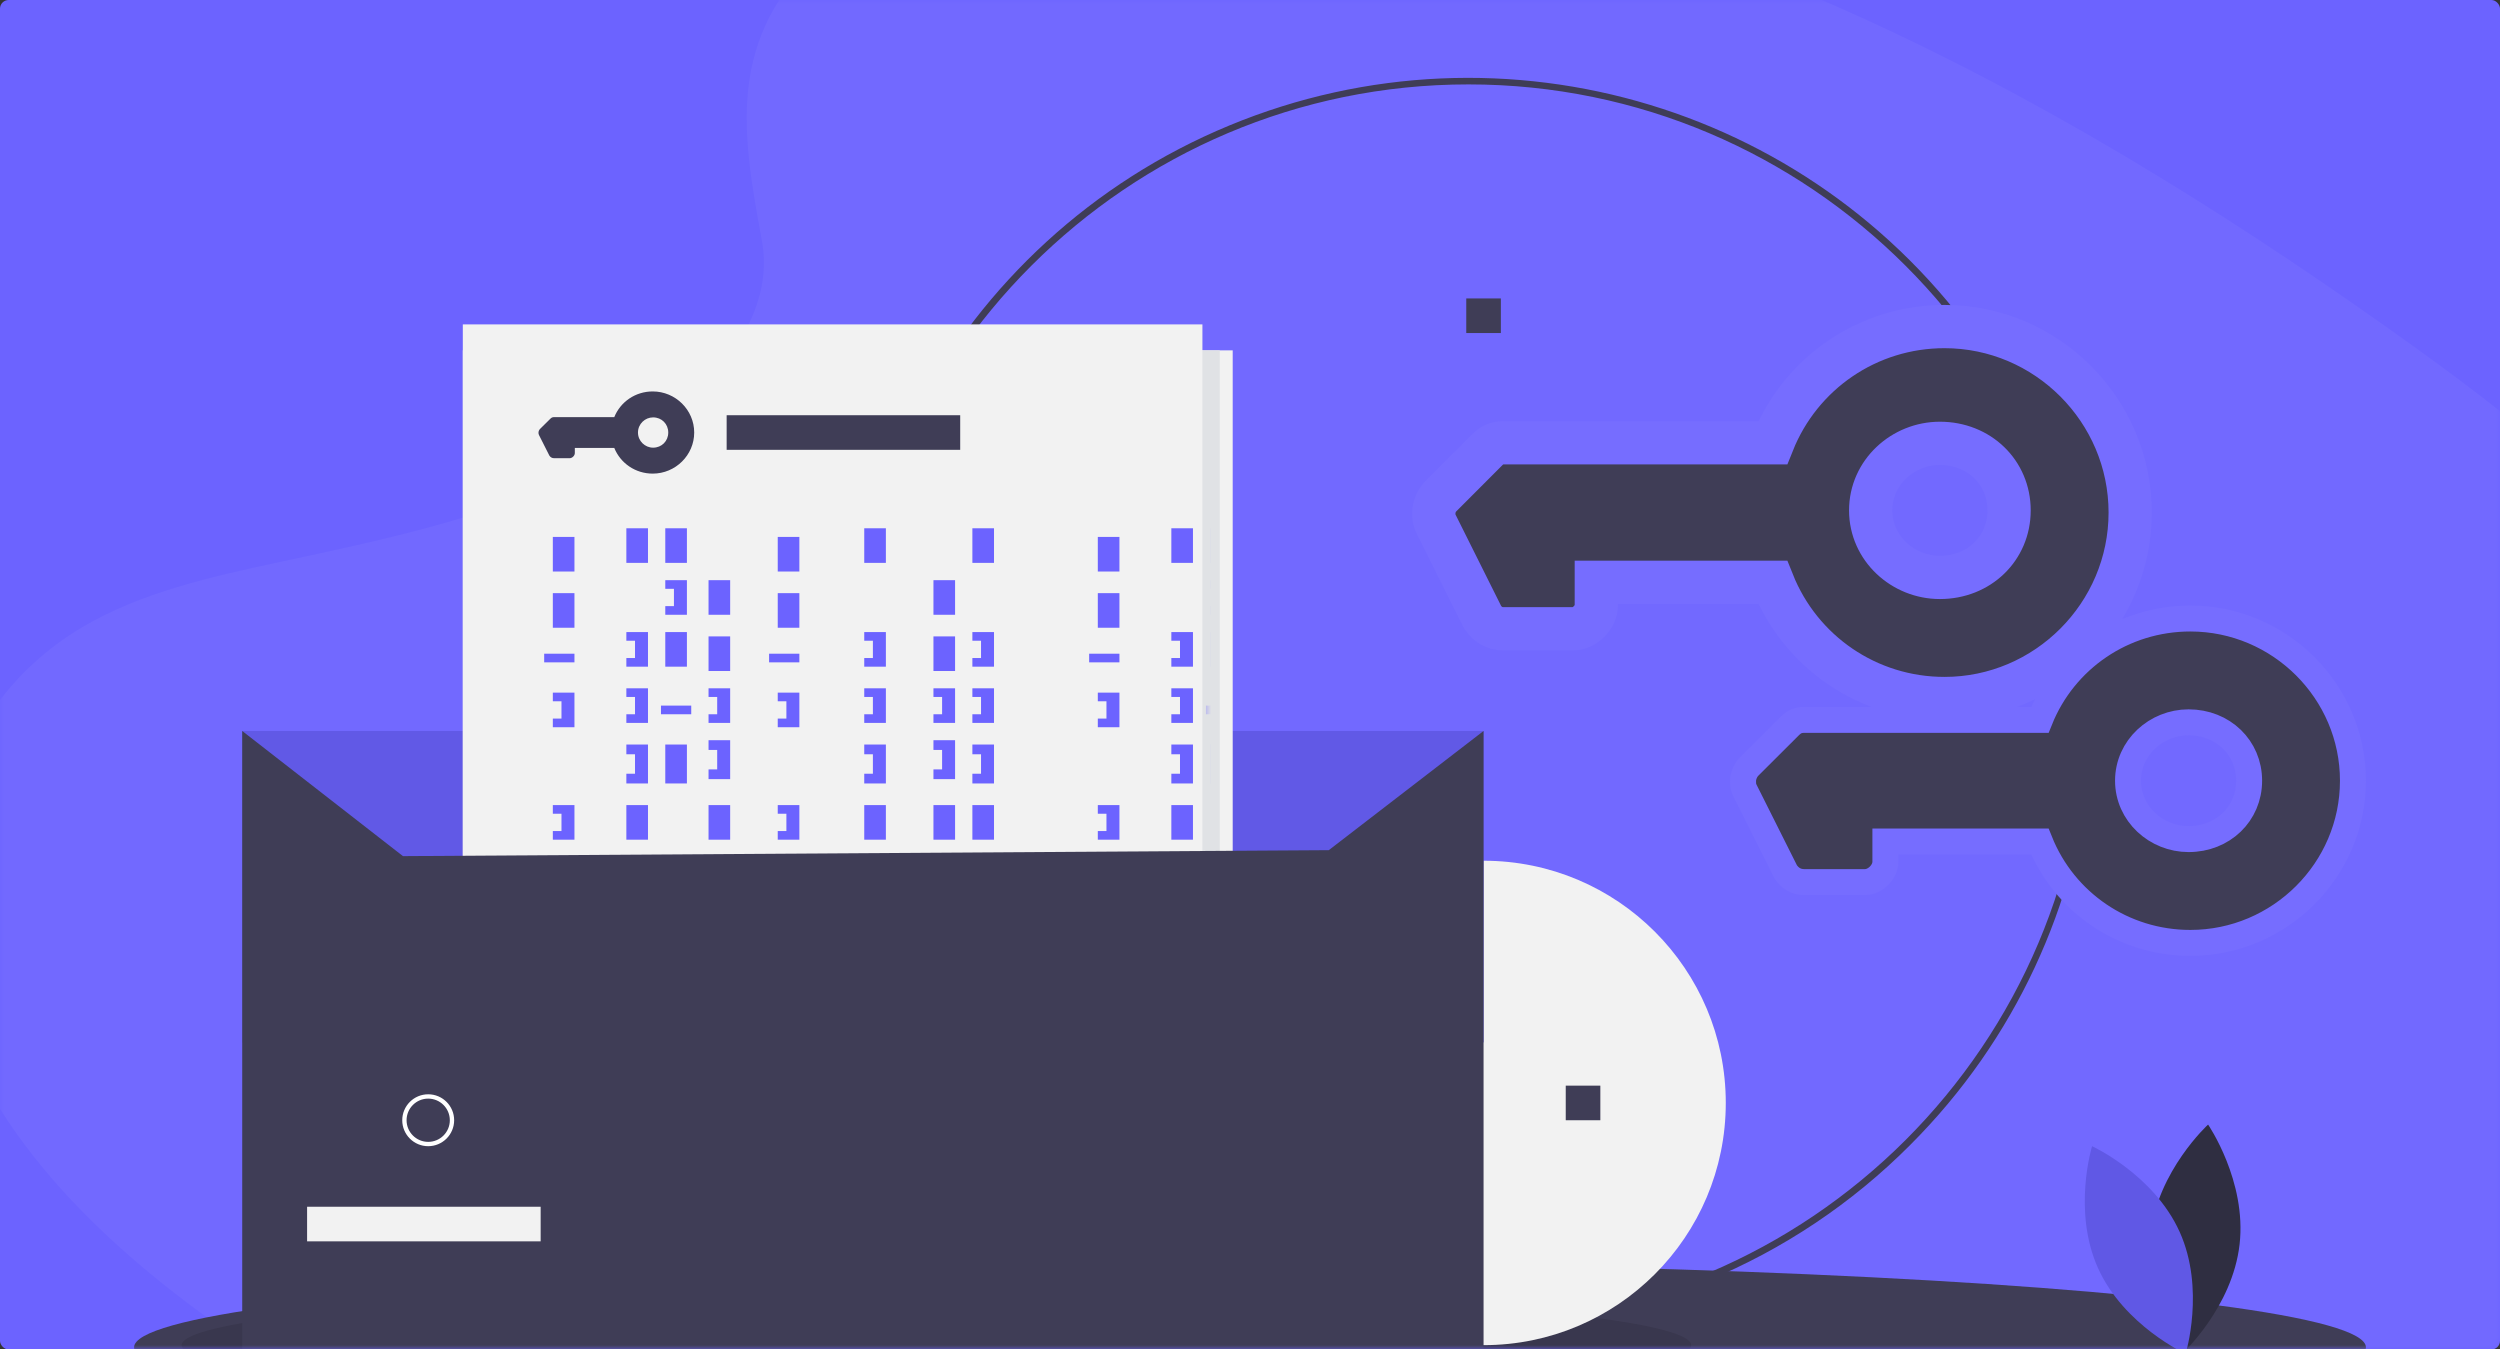 <svg xmlns="http://www.w3.org/2000/svg" xmlns:xlink="http://www.w3.org/1999/xlink" width="289" height="156" version="1.1" viewBox="0 0 289 156"><rect x="0" y="0" width="289" height="156" fill="#333333" stroke="none"/><title>02</title><desc>Created with Sketch.</desc><defs><rect id="path-1" width="289" height="156" x="0" y="0" rx="1"/><rect id="path-3" width="85.5" height="116" x="0" y="0"/></defs><g id="Landing-Page-Update-+-Mobile" fill="none" fill-rule="evenodd" stroke="none" stroke-width="1"><g id="Landing-Copy-6" transform="translate(-455, -3874)"><g id="2" transform="translate(455, 3874)"><mask id="mask-2" fill="#fff"><use xlink:href="#path-1"/></mask><use id="bg" fill="#6C63FF" xlink:href="#path-1"/><path id="Path" fill="#FFF" fill-rule="nonzero" d="M95.166,-5.88 C106.446,-16.076 124.156,-18.153 140.274,-17.341 C190.901,-14.791 236.602,9.973 276.133,37.986 C290.444,48.128 304.533,59.066 313.831,73.022 C332.743,101.451 327.131,140.836 300.838,164.255 C291.891,172.225 281.045,178.332 269.911,183.749 C250.115,193.377 228.76,201.104 206.288,203.305 C190.265,204.873 174.058,203.593 158.115,201.41 C113.612,195.294 69.928,181.774 33.312,158.633 C17.246,148.485 2.11,135.869 -4.509,119.444 C-11.128,103.019 -6.892,82.225 9.505,72.508 C16.288,68.489 24.394,66.675 32.334,64.969 C44.02,62.462 55.891,59.987 66.438,54.888 C77.33,49.621 90.225,39.433 88.069,27.773 C85.756,15.272 83.899,4.284 95.166,-5.88 Z" mask="url(#mask-2)" opacity=".2" style="mix-blend-mode:soft-light"/><g id="illustration" mask="url(#mask-2)"><g transform="translate(15.5, 9)"><path id="Shape" fill="#3F3D56" fill-rule="nonzero" stroke="none" d="M154.253,144.5 C119.787,144.5 90.12,120.153 83.395,86.348 C76.671,52.544 94.763,18.697 126.606,5.507 C158.449,-7.683 195.174,3.458 214.323,32.116 C233.472,60.774 229.71,98.967 205.338,123.339 C191.82,136.932 173.424,144.552 154.253,144.5 L154.253,144.5 Z M154.253,0.757 C114.83,0.757 82.756,32.83 82.756,72.254 C82.756,111.677 114.83,143.751 154.253,143.751 C193.677,143.751 225.75,111.677 225.75,72.254 C225.75,32.83 193.677,0.757 154.253,0.757 Z"/><ellipse id="Oval" cx="129" cy="146.75" fill="#3F3D56" fill-rule="nonzero" stroke="none" rx="129" ry="9.75"/><ellipse id="Oval" cx="92.75" cy="146.5" fill="#000" fill-rule="nonzero" stroke="none" opacity=".1" rx="87.25" ry="6.5"/><path id="Path" fill="#2F2E41" fill-rule="nonzero" stroke="none" d="M233.103,133.659 C232.272,140.977 236.746,147.5 236.746,147.5 C236.746,147.5 242.567,142.158 243.397,134.841 C244.228,127.523 239.754,121 239.754,121 C239.754,121 233.933,126.342 233.103,133.659 Z"/><path id="Path" fill="#6058E5" fill-rule="nonzero" stroke="none" d="M236.467,133.401 C239.453,140.028 237.157,147.5 237.157,147.5 C237.157,147.5 230.02,144.226 227.033,137.599 C224.047,130.972 226.343,123.5 226.343,123.5 C226.343,123.5 233.48,126.774 236.467,133.401 Z"/><circle id="Oval" cx="156" cy="118.5" r="28" fill="#F2F2F2" fill-rule="nonzero" stroke="none"/><rect id="Rectangle" width="143.5" height="36" x="12.5" y="75.5" fill="#6C63FF" fill-rule="nonzero" stroke="none"/><rect id="Rectangle" width="143.5" height="36" x="12.5" y="75.5" fill="#000" fill-rule="nonzero" stroke="none" opacity=".1"/><rect id="Rectangle" width="4" height="4" x="154" y="25.5" fill="#3F3D56" fill-rule="nonzero" stroke="none"/><rect id="Rectangle" width="4" height="4" x="165.5" y="116.5" fill="#3F3D56" fill-rule="nonzero" stroke="none"/><g id="Group-6" fill="none" fill-rule="evenodd" stroke="none" stroke-width="1" transform="translate(38, 28.5)"><rect id="Rectangle" width="87.5" height="116" x="1.5" y="3" fill="#F2F2F2" fill-rule="nonzero"/><rect id="Rectangle" width="87.5" height="116" x="0" y="3" fill="#E0E2E5" fill-rule="nonzero"/><g id="CODE"><mask id="mask-4" fill="#fff"><use xlink:href="#path-3"/></mask><use id="Mask" fill="#F2F2F2" fill-rule="nonzero" xlink:href="#path-3"/><g fill="#6C63FF" fill-rule="nonzero" mask="url(#mask-4)"><g transform="translate(9.407, 23.568)"><rect id="Rectangle" width="2.5" height="4" x="1" y="1"/><rect id="Rectangle" width="2.5" height="4" x="9.5" y="0"/><rect id="Rectangle" width="2.5" height="4" x="14" y="0"/><rect id="Rectangle" width="2.5" height="4" x="14" y="12"/><rect id="Rectangle" width="2.5" height="4" x="19" y="6"/><rect id="Rectangle" width="2.5" height="4" x="19" y="12.5"/><rect id="Rectangle" width="2.5" height="4.5" x="14" y="25"/><rect id="Rectangle" width="2.5" height="4" x="19" y="32"/><rect id="Rectangle" width="2.5" height="4" x="14" y="56.5"/><rect id="Rectangle" width="2.5" height="4" x="9.5" y="32"/><rect id="Rectangle" width="2.5" height="4" x="1" y="7.5"/><rect id="Rectangle" width="2.5" height="4" x="1" y="70.5"/><rect id="Rectangle" width="2.5" height="4.5" x="1" y="83.5"/><rect id="Rectangle" width="2.5" height="4" x="1" y="90.5"/><rect id="Rectangle" width="3.5" height="1" x="0" y="14.5"/><rect id="Rectangle" width="3.5" height="1" x="13.5" y="20.5"/><rect id="Rectangle" width="3.5" height="1" x="0" y="47"/><rect id="Rectangle" width="3.5" height="1" x="0" y="52.5"/><rect id="Rectangle" width="3.5" height="1" x="13.5" y="85"/><polygon id="Path" points="1 19 1 20 2 20 2 22 1 22 1 23 3.5 23 3.5 19"/><polygon id="Path" points="9.5 12 9.5 13 10.5 13 10.5 15 9.5 15 9.5 16 12 16 12 12"/><polygon id="Path" points="19 18.5 19 19.5 20 19.5 20 21.5 19 21.5 19 22.5 21.5 22.5 21.5 18.5"/><polygon id="Path" points="19 38.5 19 39.5 20 39.5 20 41.5 19 41.5 19 42.5 21.5 42.5 21.5 38.5"/><polygon id="Path" points="19 45 19 46 20 46 20 48 19 48 19 49 21.5 49 21.5 45"/><polygon id="Path" points="19 24.5 19 25.625 20 25.625 20 27.875 19 27.875 19 29 21.5 29 21.5 24.5"/><polygon id="Path" points="14 6 14 7 15 7 15 9 14 9 14 10 16.5 10 16.5 6"/><rect id="Rectangle" width="2.5" height="4" x="14" y="38.5"/><rect id="Rectangle" width="2.5" height="4" x="14" y="50.5"/><polygon id="Path" points="14 44.5 14 45.5 15 45.5 15 47.5 14 47.5 14 48.5 16.5 48.5 16.5 44.5"/><polygon id="Path" points="9.5 18.5 9.5 19.5 10.5 19.5 10.5 21.5 9.5 21.5 9.5 22.5 12 22.5 12 18.5"/><polygon id="Path" points="9.5 25 9.5 26.125 10.5 26.125 10.5 28.375 9.5 28.375 9.5 29.5 12 29.5 12 25"/><rect id="Rectangle" width="2.5" height="4" x="9.5" y="45"/><polygon id="Path" points="9.5 38.5 9.5 39.5 10.5 39.5 10.5 41.5 9.5 41.5 9.5 42.5 12 42.5 12 38.5"/><rect id="Rectangle" width="2.5" height="4" x="9.5" y="58"/><polygon id="Path" points="9.5 51.5 9.5 52.5 10.5 52.5 10.5 54.5 9.5 54.5 9.5 55.5 12 55.5 12 51.5"/><rect id="Rectangle" width="2.5" height="4" x="9.5" y="71"/><rect id="Rectangle" width="2.5" height="4" x="14" y="70"/><polygon id="Path" points="9.5 64.5 9.5 65.5 10.5 65.5 10.5 67.5 9.5 67.5 9.5 68.5 12 68.5 12 64.5"/><polygon id="Path" points="19 64.5 19 65.5 20 65.5 20 67.5 19 67.5 19 68.5 21.5 68.5 21.5 64.5"/><rect id="Rectangle" width="2.5" height="4" x="45" y="6"/><rect id="Rectangle" width="2.5" height="4" x="45" y="12.5"/><rect id="Rectangle" width="2.5" height="4" x="45" y="32"/><polygon id="Path" points="45 18.5 45 19.5 46 19.5 46 21.5 45 21.5 45 22.5 47.5 22.5 47.5 18.5"/><polygon id="Path" points="45 38.5 45 39.5 46 39.5 46 41.5 45 41.5 45 42.5 47.5 42.5 47.5 38.5"/><polygon id="Path" points="45 45 45 46 46 46 46 48 45 48 45 49 47.5 49 47.5 45"/><polygon id="Path" points="45 24.5 45 25.625 46 25.625 46 27.875 45 27.875 45 29 47.5 29 47.5 24.5"/><polygon id="Path" points="45 64.5 45 65.5 46 65.5 46 67.5 45 67.5 45 68.5 47.5 68.5 47.5 64.5"/><rect id="Rectangle" width="2.5" height="4.5" x="9.5" y="84"/><rect id="Rectangle" width="2.5" height="4" x="14" y="76.5"/><rect id="Rectangle" width="2.5" height="4" x="14" y="89.5"/><polygon id="Path" points="9.5 77.5 9.5 78.5 10.5 78.5 10.5 80.5 9.5 80.5 9.5 81.5 12 81.5 12 77.5"/><rect id="Rectangle" width="2.5" height="4" x="37" y="0"/><rect id="Rectangle" width="2.5" height="4" x="37" y="32"/><polygon id="Path" points="37 12 37 13 38 13 38 15 37 15 37 16 39.5 16 39.5 12"/><polygon id="Path" points="37 18.5 37 19.5 38 19.5 38 21.5 37 21.5 37 22.5 39.5 22.5 39.5 18.5"/><polygon id="Path" points="37 25 37 26.125 38 26.125 38 28.375 37 28.375 37 29.5 39.5 29.5 39.5 25"/><rect id="Rectangle" width="2.5" height="4" x="37" y="45"/><polygon id="Path" points="37 38.5 37 39.5 38 39.5 38 41.5 37 41.5 37 42.5 39.5 42.5 39.5 38.5"/><rect id="Rectangle" width="2.5" height="4" x="37" y="58"/><polygon id="Path" points="37 51.5 37 52.5 38 52.5 38 54.5 37 54.5 37 55.5 39.5 55.5 39.5 51.5"/><rect id="Rectangle" width="2.5" height="4" x="37" y="71"/><polygon id="Path" points="37 64.5 37 65.5 38 65.5 38 67.5 37 67.5 37 68.5 39.5 68.5 39.5 64.5"/><rect id="Rectangle" width="2.5" height="4.5" x="37" y="84"/><polygon id="Path" points="37 77.5 37 78.5 38 78.5 38 80.5 37 80.5 37 81.5 39.5 81.5 39.5 77.5"/><rect id="Rectangle" width="2.5" height="4" x="49.5" y="0"/><rect id="Rectangle" width="2.5" height="4" x="49.5" y="32"/><polygon id="Path" points="49.5 12 49.5 13 50.5 13 50.5 15 49.5 15 49.5 16 52 16 52 12"/><polygon id="Path" points="49.5 18.5 49.5 19.5 50.5 19.5 50.5 21.5 49.5 21.5 49.5 22.5 52 22.5 52 18.5"/><polygon id="Path" points="49.5 25 49.5 26.125 50.5 26.125 50.5 28.375 49.5 28.375 49.5 29.5 52 29.5 52 25"/><rect id="Rectangle" width="2.5" height="4" x="49.5" y="45"/><polygon id="Path" points="49.5 38.5 49.5 39.5 50.5 39.5 50.5 41.5 49.5 41.5 49.5 42.5 52 42.5 52 38.5"/><rect id="Rectangle" width="2.5" height="4" x="49.5" y="58"/><polygon id="Path" points="49.5 51.5 49.5 52.5 50.5 52.5 50.5 54.5 49.5 54.5 49.5 55.5 52 55.5 52 51.5"/><rect id="Rectangle" width="2.5" height="4" x="49.5" y="71"/><polygon id="Path" points="49.5 64.5 49.5 65.5 50.5 65.5 50.5 67.5 49.5 67.5 49.5 68.5 52 68.5 52 64.5"/><rect id="Rectangle" width="2.5" height="4.5" x="49.5" y="84"/><polygon id="Path" points="49.5 77.5 49.5 78.5 50.5 78.5 50.5 80.5 49.5 80.5 49.5 81.5 52 81.5 52 77.5"/><polygon id="Path" points="1 32 1 33 2 33 2 35 1 35 1 36 3.5 36 3.5 32"/><polygon id="Path" points="1 57.5 1 58.5 2 58.5 2 60.5 1 60.5 1 61.5 3.5 61.5 3.5 57.5"/><polygon id="Path" points="1 64 1 65 2 65 2 67 1 67 1 68 3.5 68 3.5 64"/><polygon id="Path" points="1 77 1 78 2 78 2 80 1 80 1 81 3.5 81 3.5 77"/><rect id="Rectangle" width="2.5" height="4" x="27" y="1"/><rect id="Rectangle" width="2.5" height="4" x="27" y="7.5"/><rect id="Rectangle" width="3.5" height="1" x="26" y="14.5"/><rect id="Rectangle" width="3.5" height="1" x="26" y="47"/><rect id="Rectangle" width="3.5" height="1" x="26" y="52.5"/><polygon id="Path" points="27 19 27 20 28 20 28 22 27 22 27 23 29.5 23 29.5 19"/><polygon id="Path" points="27 32 27 33 28 33 28 35 27 35 27 36 29.5 36 29.5 32"/><polygon id="Path" points="27 57.5 27 58.5 28 58.5 28 60.5 27 60.5 27 61.5 29.5 61.5 29.5 57.5"/><rect id="Rectangle" width="2.5" height="4" x="56" y="45"/><rect id="Rectangle" width="2.5" height="4" x="56" y="51.5"/><rect id="Rectangle" width="3.5" height="1" x="55" y="58.5"/><rect id="Rectangle" width="3.5" height="1" x="55" y="91"/><polygon id="Path" points="56 63 56 64 57 64 57 66 56 66 56 67 58.5 67 58.5 63"/><polygon id="Path" points="56 75.5 56 76.5 57 76.5 57 78.5 56 78.5 56 79.5 58.5 79.5 58.5 75.5"/><rect id="Rectangle" width="2.5" height="4" x="64" y="1"/><rect id="Rectangle" width="2.5" height="4" x="72.5" y="0"/><rect id="Rectangle" width="2.5" height="4" x="77" y="0"/><rect id="Rectangle" width="2.5" height="4" x="77" y="12"/><rect id="Rectangle" width="2.5" height="4" x="82" y="6"/><rect id="Rectangle" width="2.5" height="4" x="82" y="12.5"/><rect id="Rectangle" width="2.5" height="4.5" x="77" y="25"/><rect id="Rectangle" width="2.5" height="4" x="82" y="32"/><rect id="Rectangle" width="2.5" height="4" x="77" y="56.5"/><rect id="Rectangle" width="2.5" height="4" x="72.5" y="32"/><rect id="Rectangle" width="2.5" height="4" x="64" y="7.5"/><rect id="Rectangle" width="2.5" height="4" x="64" y="70.5"/><rect id="Rectangle" width="2.5" height="4.5" x="64" y="83.5"/><rect id="Rectangle" width="2.5" height="4" x="64" y="90.5"/><rect id="Rectangle" width="3.5" height="1" x="63" y="14.5"/><rect id="Rectangle" width="3.5" height="1" x="76.5" y="20.5"/><rect id="Rectangle" width="3.5" height="1" x="63" y="47"/><rect id="Rectangle" width="3.5" height="1" x="63" y="52.5"/><rect id="Rectangle" width="3.5" height="1" x="76.5" y="85"/><polygon id="Path" points="64 19 64 20 65 20 65 22 64 22 64 23 66.5 23 66.5 19"/><polygon id="Path" points="72.5 12 72.5 13 73.5 13 73.5 15 72.5 15 72.5 16 75 16 75 12"/><polygon id="Path" points="82 18.5 82 19.5 83 19.5 83 21.5 82 21.5 82 22.5 84.5 22.5 84.5 18.5"/><polygon id="Path" points="82 38.5 82 39.5 83 39.5 83 41.5 82 41.5 82 42.5 84.5 42.5 84.5 38.5"/><polygon id="Path" points="82 45 82 46 83 46 83 48 82 48 82 49 84.5 49 84.5 45"/><polygon id="Path" points="82 24.5 82 25.625 83 25.625 83 27.875 82 27.875 82 29 84.5 29 84.5 24.5"/><polygon id="Path" points="77 6 77 7 78 7 78 9 77 9 77 10 79.5 10 79.5 6"/><rect id="Rectangle" width="2.5" height="4" x="77" y="38.5"/><rect id="Rectangle" width="2.5" height="4" x="77" y="50.5"/><polygon id="Path" points="77 44.5 77 45.5 78 45.5 78 47.5 77 47.5 77 48.5 79.5 48.5 79.5 44.5"/><polygon id="Path" points="72.5 18.5 72.5 19.5 73.5 19.5 73.5 21.5 72.5 21.5 72.5 22.5 75 22.5 75 18.5"/><polygon id="Path" points="72.5 25 72.5 26.125 73.5 26.125 73.5 28.375 72.5 28.375 72.5 29.5 75 29.5 75 25"/><rect id="Rectangle" width="2.5" height="4" x="72.5" y="45"/><polygon id="Path" points="72.5 38.5 72.5 39.5 73.5 39.5 73.5 41.5 72.5 41.5 72.5 42.5 75 42.5 75 38.5"/><rect id="Rectangle" width="2.5" height="4" x="72.5" y="58"/><polygon id="Path" points="72.5 51.5 72.5 52.5 73.5 52.5 73.5 54.5 72.5 54.5 72.5 55.5 75 55.5 75 51.5"/><rect id="Rectangle" width="2.5" height="4" x="72.5" y="71"/><rect id="Rectangle" width="2.5" height="4" x="77" y="70"/><polygon id="Path" points="72.5 64.5 72.5 65.5 73.5 65.5 73.5 67.5 72.5 67.5 72.5 68.5 75 68.5 75 64.5"/><polygon id="Path" points="82 64.5 82 65.5 83 65.5 83 67.5 82 67.5 82 68.5 84.5 68.5 84.5 64.5"/><rect id="Rectangle" width="2.5" height="4" x="108" y="6"/><rect id="Rectangle" width="2.5" height="4" x="108" y="12.5"/><rect id="Rectangle" width="2.5" height="4" x="108" y="32"/><polygon id="Path" points="108 18.5 108 19.5 109 19.5 109 21.5 108 21.5 108 22.5 110.5 22.5 110.5 18.5"/><polygon id="Path" points="108 38.5 108 39.5 109 39.5 109 41.5 108 41.5 108 42.5 110.5 42.5 110.5 38.5"/><polygon id="Path" points="108 45 108 46 109 46 109 48 108 48 108 49 110.5 49 110.5 45"/><polygon id="Path" points="108 24.5 108 25.625 109 25.625 109 27.875 108 27.875 108 29 110.5 29 110.5 24.5"/><polygon id="Path" points="108 64.5 108 65.5 109 65.5 109 67.5 108 67.5 108 68.5 110.5 68.5 110.5 64.5"/><rect id="Rectangle" width="2.5" height="4.5" x="72.5" y="84"/><rect id="Rectangle" width="2.5" height="4" x="77" y="76.5"/><rect id="Rectangle" width="2.5" height="4" x="77" y="89.5"/><polygon id="Path" points="72.5 77.5 72.5 78.5 73.5 78.5 73.5 80.5 72.5 80.5 72.5 81.5 75 81.5 75 77.5"/><rect id="Rectangle" width="2.5" height="4" x="100.5" y="0"/><rect id="Rectangle" width="2.5" height="4" x="100.5" y="32"/><polygon id="Path" points="100.5 12 100.5 13 101.5 13 101.5 15 100.5 15 100.5 16 103 16 103 12"/><polygon id="Path" points="100.5 18.5 100.5 19.5 101.5 19.5 101.5 21.5 100.5 21.5 100.5 22.5 103 22.5 103 18.5"/><polygon id="Path" points="100.5 25 100.5 26.125 101.5 26.125 101.5 28.375 100.5 28.375 100.5 29.5 103 29.5 103 25"/><rect id="Rectangle" width="2.5" height="4" x="100.5" y="45"/><polygon id="Path" points="100.5 38.5 100.5 39.5 101.5 39.5 101.5 41.5 100.5 41.5 100.5 42.5 103 42.5 103 38.5"/><rect id="Rectangle" width="2.5" height="4" x="100.5" y="58"/><polygon id="Path" points="100.5 51.5 100.5 52.5 101.5 52.5 101.5 54.5 100.5 54.5 100.5 55.5 103 55.5 103 51.5"/><rect id="Rectangle" width="2.5" height="4" x="100.5" y="71"/><polygon id="Path" points="100.5 64.5 100.5 65.5 101.5 65.5 101.5 67.5 100.5 67.5 100.5 68.5 103 68.5 103 64.5"/><rect id="Rectangle" width="2.5" height="4.5" x="100.5" y="84"/><polygon id="Path" points="100.5 77.5 100.5 78.5 101.5 78.5 101.5 80.5 100.5 80.5 100.5 81.5 103 81.5 103 77.5"/><rect id="Rectangle" width="2.5" height="4" x="112.5" y="0"/><rect id="Rectangle" width="2.5" height="4" x="112.5" y="32"/><polygon id="Path" points="112.5 12 112.5 13 113.5 13 113.5 15 112.5 15 112.5 16 115 16 115 12"/><polygon id="Path" points="112.5 18.5 112.5 19.5 113.5 19.5 113.5 21.5 112.5 21.5 112.5 22.5 115 22.5 115 18.5"/><polygon id="Path" points="112.5 25 112.5 26.125 113.5 26.125 113.5 28.375 112.5 28.375 112.5 29.5 115 29.5 115 25"/><rect id="Rectangle" width="2.5" height="4" x="112.5" y="45"/><polygon id="Path" points="112.5 38.5 112.5 39.5 113.5 39.5 113.5 41.5 112.5 41.5 112.5 42.5 115 42.5 115 38.5"/><rect id="Rectangle" width="2.5" height="4" x="112.5" y="58"/><polygon id="Path" points="112.5 51.5 112.5 52.5 113.5 52.5 113.5 54.5 112.5 54.5 112.5 55.5 115 55.5 115 51.5"/><rect id="Rectangle" width="2.5" height="4" x="112.5" y="71"/><polygon id="Path" points="112.5 64.5 112.5 65.5 113.5 65.5 113.5 67.5 112.5 67.5 112.5 68.5 115 68.5 115 64.5"/><rect id="Rectangle" width="2.5" height="4.5" x="112.5" y="84"/><polygon id="Path" points="112.5 77.5 112.5 78.5 113.5 78.5 113.5 80.5 112.5 80.5 112.5 81.5 115 81.5 115 77.5"/><polygon id="Path" points="64 32 64 33 65 33 65 35 64 35 64 36 66.5 36 66.5 32"/><polygon id="Path" points="64 57.5 64 58.5 65 58.5 65 60.5 64 60.5 64 61.5 66.5 61.5 66.5 57.5"/><polygon id="Path" points="64 64 64 65 65 65 65 67 64 67 64 68 66.5 68 66.5 64"/><polygon id="Path" points="64 77 64 78 65 78 65 80 64 80 64 81 66.5 81 66.5 77"/><rect id="Rectangle" width="2.5" height="4" x="90" y="1"/><rect id="Rectangle" width="2.5" height="4" x="90" y="7.5"/><rect id="Rectangle" width="3.5" height="1" x="89" y="14.5"/><rect id="Rectangle" width="3.5" height="1" x="89" y="47"/><rect id="Rectangle" width="3.5" height="1" x="89" y="52.5"/><polygon id="Path" points="90 19 90 20 91 20 91 22 90 22 90 23 92.5 23 92.5 19"/><polygon id="Path" points="90 32 90 33 91 33 91 35 90 35 90 36 92.5 36 92.5 32"/><polygon id="Path" points="90 57.5 90 58.5 91 58.5 91 60.5 90 60.5 90 61.5 92.5 61.5 92.5 57.5"/><rect id="Rectangle" width="2.5" height="4" x="119" y="45"/><rect id="Rectangle" width="2.5" height="4" x="119" y="51.5"/><rect id="Rectangle" width="3.5" height="1" x="118" y="58.5"/><rect id="Rectangle" width="3.5" height="1" x="118" y="91"/><polygon id="Path" points="119 63 119 64 120 64 120 66 119 66 119 67 121.5 67 121.5 63"/><polygon id="Path" points="119 75.5 119 76.5 120 76.5 120 78.5 119 78.5 119 79.5 121.5 79.5 121.5 75.5"/><rect id="Rectangle" width="2.5" height="4" x="127" y="1"/><rect id="Rectangle" width="2.5" height="4" x="135.5" y="0"/><rect id="Rectangle" width="2.5" height="4" x="140" y="0"/><rect id="Rectangle" width="2.5" height="4" x="140" y="12"/><rect id="Rectangle" width="2.5" height="4" x="145" y="6"/><rect id="Rectangle" width="2.5" height="4" x="145" y="12.5"/><rect id="Rectangle" width="2.5" height="4.5" x="140" y="25"/><rect id="Rectangle" width="2.5" height="4" x="145" y="32"/><rect id="Rectangle" width="2.5" height="4" x="140" y="56.5"/><rect id="Rectangle" width="2.5" height="4" x="135.5" y="32"/><rect id="Rectangle" width="2.5" height="4" x="127" y="7.5"/><rect id="Rectangle" width="2.5" height="4" x="127" y="70.5"/><rect id="Rectangle" width="2.5" height="4.5" x="127" y="83.5"/><rect id="Rectangle" width="2.5" height="4" x="127" y="90.5"/><rect id="Rectangle" width="3.5" height="1" x="126" y="14.5"/><rect id="Rectangle" width="3.5" height="1" x="139.5" y="20.5"/><rect id="Rectangle" width="3.5" height="1" x="126" y="47"/><rect id="Rectangle" width="3.5" height="1" x="126" y="52.5"/><rect id="Rectangle" width="3.5" height="1" x="139.5" y="85"/><polygon id="Path" points="127 19 127 20 128 20 128 22 127 22 127 23 129.5 23 129.5 19"/><polygon id="Path" points="135.5 12 135.5 13 136.5 13 136.5 15 135.5 15 135.5 16 138 16 138 12"/><polygon id="Path" points="145 18.5 145 19.5 146 19.5 146 21.5 145 21.5 145 22.5 147.5 22.5 147.5 18.5"/><polygon id="Path" points="145 38.5 145 39.5 146 39.5 146 41.5 145 41.5 145 42.5 147.5 42.5 147.5 38.5"/><polygon id="Path" points="145 45 145 46 146 46 146 48 145 48 145 49 147.5 49 147.5 45"/><polygon id="Path" points="145 24.5 145 25.625 146 25.625 146 27.875 145 27.875 145 29 147.5 29 147.5 24.5"/><polygon id="Path" points="140 6 140 7 141 7 141 9 140 9 140 10 142.5 10 142.5 6"/><rect id="Rectangle" width="2.5" height="4" x="140" y="38.5"/><rect id="Rectangle" width="2.5" height="4" x="140" y="50.5"/><polygon id="Path" points="140 44.5 140 45.5 141 45.5 141 47.5 140 47.5 140 48.5 142.5 48.5 142.5 44.5"/><polygon id="Path" points="135.5 18.5 135.5 19.5 136.5 19.5 136.5 21.5 135.5 21.5 135.5 22.5 138 22.5 138 18.5"/><polygon id="Path" points="135.5 25 135.5 26.125 136.5 26.125 136.5 28.375 135.5 28.375 135.5 29.5 138 29.5 138 25"/><rect id="Rectangle" width="2.5" height="4" x="135.5" y="45"/><polygon id="Path" points="135.5 38.5 135.5 39.5 136.5 39.5 136.5 41.5 135.5 41.5 135.5 42.5 138 42.5 138 38.5"/><rect id="Rectangle" width="2.5" height="4" x="135.5" y="58"/><polygon id="Path" points="135.5 51.5 135.5 52.5 136.5 52.5 136.5 54.5 135.5 54.5 135.5 55.5 138 55.5 138 51.5"/><rect id="Rectangle" width="2.5" height="4" x="135.5" y="71"/><rect id="Rectangle" width="2.5" height="4" x="140" y="70"/><polygon id="Path" points="135.5 64.5 135.5 65.5 136.5 65.5 136.5 67.5 135.5 67.5 135.5 68.5 138 68.5 138 64.5"/><polygon id="Path" points="145 64.5 145 65.5 146 65.5 146 67.5 145 67.5 145 68.5 147.5 68.5 147.5 64.5"/><rect id="Rectangle" width="2.5" height="4" x="171" y="6"/><rect id="Rectangle" width="2.5" height="4" x="171" y="12.5"/><rect id="Rectangle" width="2.5" height="4" x="171" y="32"/><polygon id="Path" points="171 18.5 171 19.5 172 19.5 172 21.5 171 21.5 171 22.5 173.5 22.5 173.5 18.5"/><polygon id="Path" points="171 38.5 171 39.5 172 39.5 172 41.5 171 41.5 171 42.5 173.5 42.5 173.5 38.5"/><polygon id="Path" points="171 45 171 46 172 46 172 48 171 48 171 49 173.5 49 173.5 45"/><polygon id="Path" points="171 24.5 171 25.625 172 25.625 172 27.875 171 27.875 171 29 173.5 29 173.5 24.5"/><polygon id="Path" points="171 64.5 171 65.5 172 65.5 172 67.5 171 67.5 171 68.5 173.5 68.5 173.5 64.5"/><rect id="Rectangle" width="2.5" height="4.5" x="135.5" y="84"/><rect id="Rectangle" width="2.5" height="4" x="140" y="76.5"/><rect id="Rectangle" width="2.5" height="4" x="140" y="89.5"/><polygon id="Path" points="135.5 77.5 135.5 78.5 136.5 78.5 136.5 80.5 135.5 80.5 135.5 81.5 138 81.5 138 77.5"/><rect id="Rectangle" width="2.5" height="4" x="163.5" y="0"/><rect id="Rectangle" width="2.5" height="4" x="163.5" y="32"/><polygon id="Path" points="163.5 12 163.5 13 164.5 13 164.5 15 163.5 15 163.5 16 166 16 166 12"/><polygon id="Path" points="163.5 18.5 163.5 19.5 164.5 19.5 164.5 21.5 163.5 21.5 163.5 22.5 166 22.5 166 18.5"/><polygon id="Path" points="163.5 25 163.5 26.125 164.5 26.125 164.5 28.375 163.5 28.375 163.5 29.5 166 29.5 166 25"/><rect id="Rectangle" width="2.5" height="4" x="163.5" y="45"/><polygon id="Path" points="163.5 38.5 163.5 39.5 164.5 39.5 164.5 41.5 163.5 41.5 163.5 42.5 166 42.5 166 38.5"/><rect id="Rectangle" width="2.5" height="4" x="163.5" y="58"/><polygon id="Path" points="163.5 51.5 163.5 52.5 164.5 52.5 164.5 54.5 163.5 54.5 163.5 55.5 166 55.5 166 51.5"/><rect id="Rectangle" width="2.5" height="4" x="163.5" y="71"/><polygon id="Path" points="163.5 64.5 163.5 65.5 164.5 65.5 164.5 67.5 163.5 67.5 163.5 68.5 166 68.5 166 64.5"/><rect id="Rectangle" width="2.5" height="4.5" x="163.5" y="84"/><polygon id="Path" points="163.5 77.5 163.5 78.5 164.5 78.5 164.5 80.5 163.5 80.5 163.5 81.5 166 81.5 166 77.5"/><rect id="Rectangle" width="2.5" height="4" x="175.5" y="0"/><rect id="Rectangle" width="2.5" height="4" x="175.5" y="32"/><polygon id="Path" points="175.5 12 175.5 13 176.5 13 176.5 15 175.5 15 175.5 16 178 16 178 12"/><polygon id="Path" points="175.5 18.5 175.5 19.5 176.5 19.5 176.5 21.5 175.5 21.5 175.5 22.5 178 22.5 178 18.5"/><polygon id="Path" points="175.5 25 175.5 26.125 176.5 26.125 176.5 28.375 175.5 28.375 175.5 29.5 178 29.5 178 25"/><rect id="Rectangle" width="2.5" height="4" x="175.5" y="45"/><polygon id="Path" points="175.5 38.5 175.5 39.5 176.5 39.5 176.5 41.5 175.5 41.5 175.5 42.5 178 42.5 178 38.5"/><rect id="Rectangle" width="2.5" height="4" x="175.5" y="58"/><polygon id="Path" points="175.5 51.5 175.5 52.5 176.5 52.5 176.5 54.5 175.5 54.5 175.5 55.5 178 55.5 178 51.5"/><rect id="Rectangle" width="2.5" height="4" x="175.5" y="71"/><polygon id="Path" points="175.5 64.5 175.5 65.5 176.5 65.5 176.5 67.5 175.5 67.5 175.5 68.5 178 68.5 178 64.5"/><rect id="Rectangle" width="2.5" height="4.5" x="175.5" y="84"/><polygon id="Path" points="175.5 77.5 175.5 78.5 176.5 78.5 176.5 80.5 175.5 80.5 175.5 81.5 178 81.5 178 77.5"/><polygon id="Path" points="127 32 127 33 128 33 128 35 127 35 127 36 129.5 36 129.5 32"/><polygon id="Path" points="127 57.5 127 58.5 128 58.5 128 60.5 127 60.5 127 61.5 129.5 61.5 129.5 57.5"/><polygon id="Path" points="127 64 127 65 128 65 128 67 127 67 127 68 129.5 68 129.5 64"/><polygon id="Path" points="127 77 127 78 128 78 128 80 127 80 127 81 129.5 81 129.5 77"/><rect id="Rectangle" width="2.5" height="4" x="153" y="1"/><rect id="Rectangle" width="2.5" height="4" x="153" y="7.5"/><rect id="Rectangle" width="3.5" height="1" x="152" y="14.5"/><rect id="Rectangle" width="3.5" height="1" x="152" y="47"/><rect id="Rectangle" width="3.5" height="1" x="152" y="52.5"/><polygon id="Path" points="153 19 153 20 154 20 154 22 153 22 153 23 155.5 23 155.5 19"/><polygon id="Path" points="153 32 153 33 154 33 154 35 153 35 153 36 155.5 36 155.5 32"/><polygon id="Path" points="153 57.5 153 58.5 154 58.5 154 60.5 153 60.5 153 61.5 155.5 61.5 155.5 57.5"/><rect id="Rectangle" width="2.5" height="4" x="182" y="45"/><rect id="Rectangle" width="2.5" height="4" x="182" y="51.5"/><rect id="Rectangle" width="3.5" height="1" x="181" y="58.5"/><rect id="Rectangle" width="3.5" height="1" x="181" y="91"/><polygon id="Path" points="182 63 182 64 183 64 183 66 182 66 182 67 184.5 67 184.5 63"/><polygon id="Path" points="182 75.5 182 76.5 183 76.5 183 78.5 182 78.5 182 79.5 184.5 79.5 184.5 75.5"/></g></g></g><rect id="Rectangle" width="27" height="4" x="30.5" y="10.5" fill="#3F3D56" fill-rule="nonzero"/><path id="Shape-Copy-7" fill="#3F3D56" fill-rule="nonzero" d="M22.5,8.3 C22.5,5.66 20.363,3.5 17.75,3.5 C15.137,3.5 13,5.66 13,8.3 C13,10.28 14.188,12.02 15.969,12.74 L15.969,19.7 C15.969,19.88 16.028,20 16.147,20.12 L17.334,21.32 C17.453,21.44 17.631,21.5 17.75,21.5 C17.869,21.5 17.928,21.5 18.047,21.44 L20.422,20.24 C20.6,20.12 20.719,19.94 20.719,19.7 L20.719,17.9 C20.719,17.6 20.422,17.3 20.125,17.3 L19.531,17.3 L19.531,12.74 C21.312,12.02 22.5,10.28 22.5,8.3 Z M16,8.25 C16,7.258 16.758,6.5 17.75,6.5 C18.742,6.5 19.5,7.258 19.5,8.25 C19.5,9.183 18.742,10 17.75,10 C16.758,10 16,9.183 16,8.25 Z" transform="translate(17.75, 12.5) rotate(90) translate(-17.75, -12.5)"/></g><polygon id="Path" fill="#3F3D56" fill-rule="nonzero" stroke="none" points="156 147.5 12.5 147.5 12.5 75.5 31.083 89.969 138.105 89.28 156 75.5"/><rect id="Rectangle" width="27" height="4" x="20" y="130.5" fill="#F2F2F2" fill-rule="nonzero" stroke="none"/><path id="Shape" fill="#FFF" fill-rule="nonzero" stroke="none" d="M34,123.5 C32.343,123.5 31,122.157 31,120.5 C31,118.843 32.343,117.5 34,117.5 C35.657,117.5 37,118.843 37,120.5 C36.998,122.156 35.656,123.498 34,123.5 L34,123.5 Z M34,118 C32.619,118 31.5,119.119 31.5,120.5 C31.5,121.881 32.619,123 34,123 C35.381,123 36.5,121.881 36.5,120.5 C36.498,119.12 35.38,118.002 34,118 L34,118 Z"/><path id="Shape" fill="#3F3D56" fill-rule="nonzero" stroke="#766DFF" stroke-width="5" d="M212,31.467 C212,19.66 202.325,10 190.5,10 C178.675,10 169,19.66 169,31.467 C169,40.322 174.375,48.103 182.438,51.323 L182.438,82.45 C182.438,83.255 182.706,83.792 183.244,84.328 L188.619,89.695 C189.156,90.232 189.963,90.5 190.5,90.5 C191.037,90.5 191.306,90.5 191.844,90.232 L202.594,84.865 C203.4,84.328 203.938,83.523 203.938,82.45 L203.938,74.4 C203.938,73.058 202.594,71.717 201.25,71.717 L198.562,71.717 L198.562,51.323 C206.625,48.103 212,40.322 212,31.467 Z M182.5,32 C182.5,27.467 185.858,24 190.25,24 C194.642,24 198,27.467 198,32 C198,36.267 194.642,40 190.25,40 C185.858,40 182.5,36.267 182.5,32 Z" transform="translate(190.5, 50.25) rotate(90) translate(-190.5, -50.25)"/><path id="Shape-Copy-6" fill="#3F3D56" fill-rule="nonzero" stroke="#766DFF" stroke-width="3" d="M240,64.8 C240,54.46 231.562,46 221.25,46 C210.938,46 202.5,54.46 202.5,64.8 C202.5,72.555 207.188,79.37 214.219,82.19 L214.219,109.45 C214.219,110.155 214.453,110.625 214.922,111.095 L219.609,115.795 C220.078,116.265 220.781,116.5 221.25,116.5 C221.719,116.5 221.953,116.5 222.422,116.265 L231.797,111.565 C232.5,111.095 232.969,110.39 232.969,109.45 L232.969,102.4 C232.969,101.225 231.797,100.05 230.625,100.05 L228.281,100.05 L228.281,82.19 C235.312,79.37 240,72.555 240,64.8 Z M214.5,65 C214.5,61.033 217.425,58 221.25,58 C225.075,58 228,61.033 228,65 C228,68.733 225.075,72 221.25,72 C217.425,72 214.5,68.733 214.5,65 Z" transform="translate(221.25, 81.25) rotate(90) translate(-221.25, -81.25)"/></g></g></g></g></g></svg>